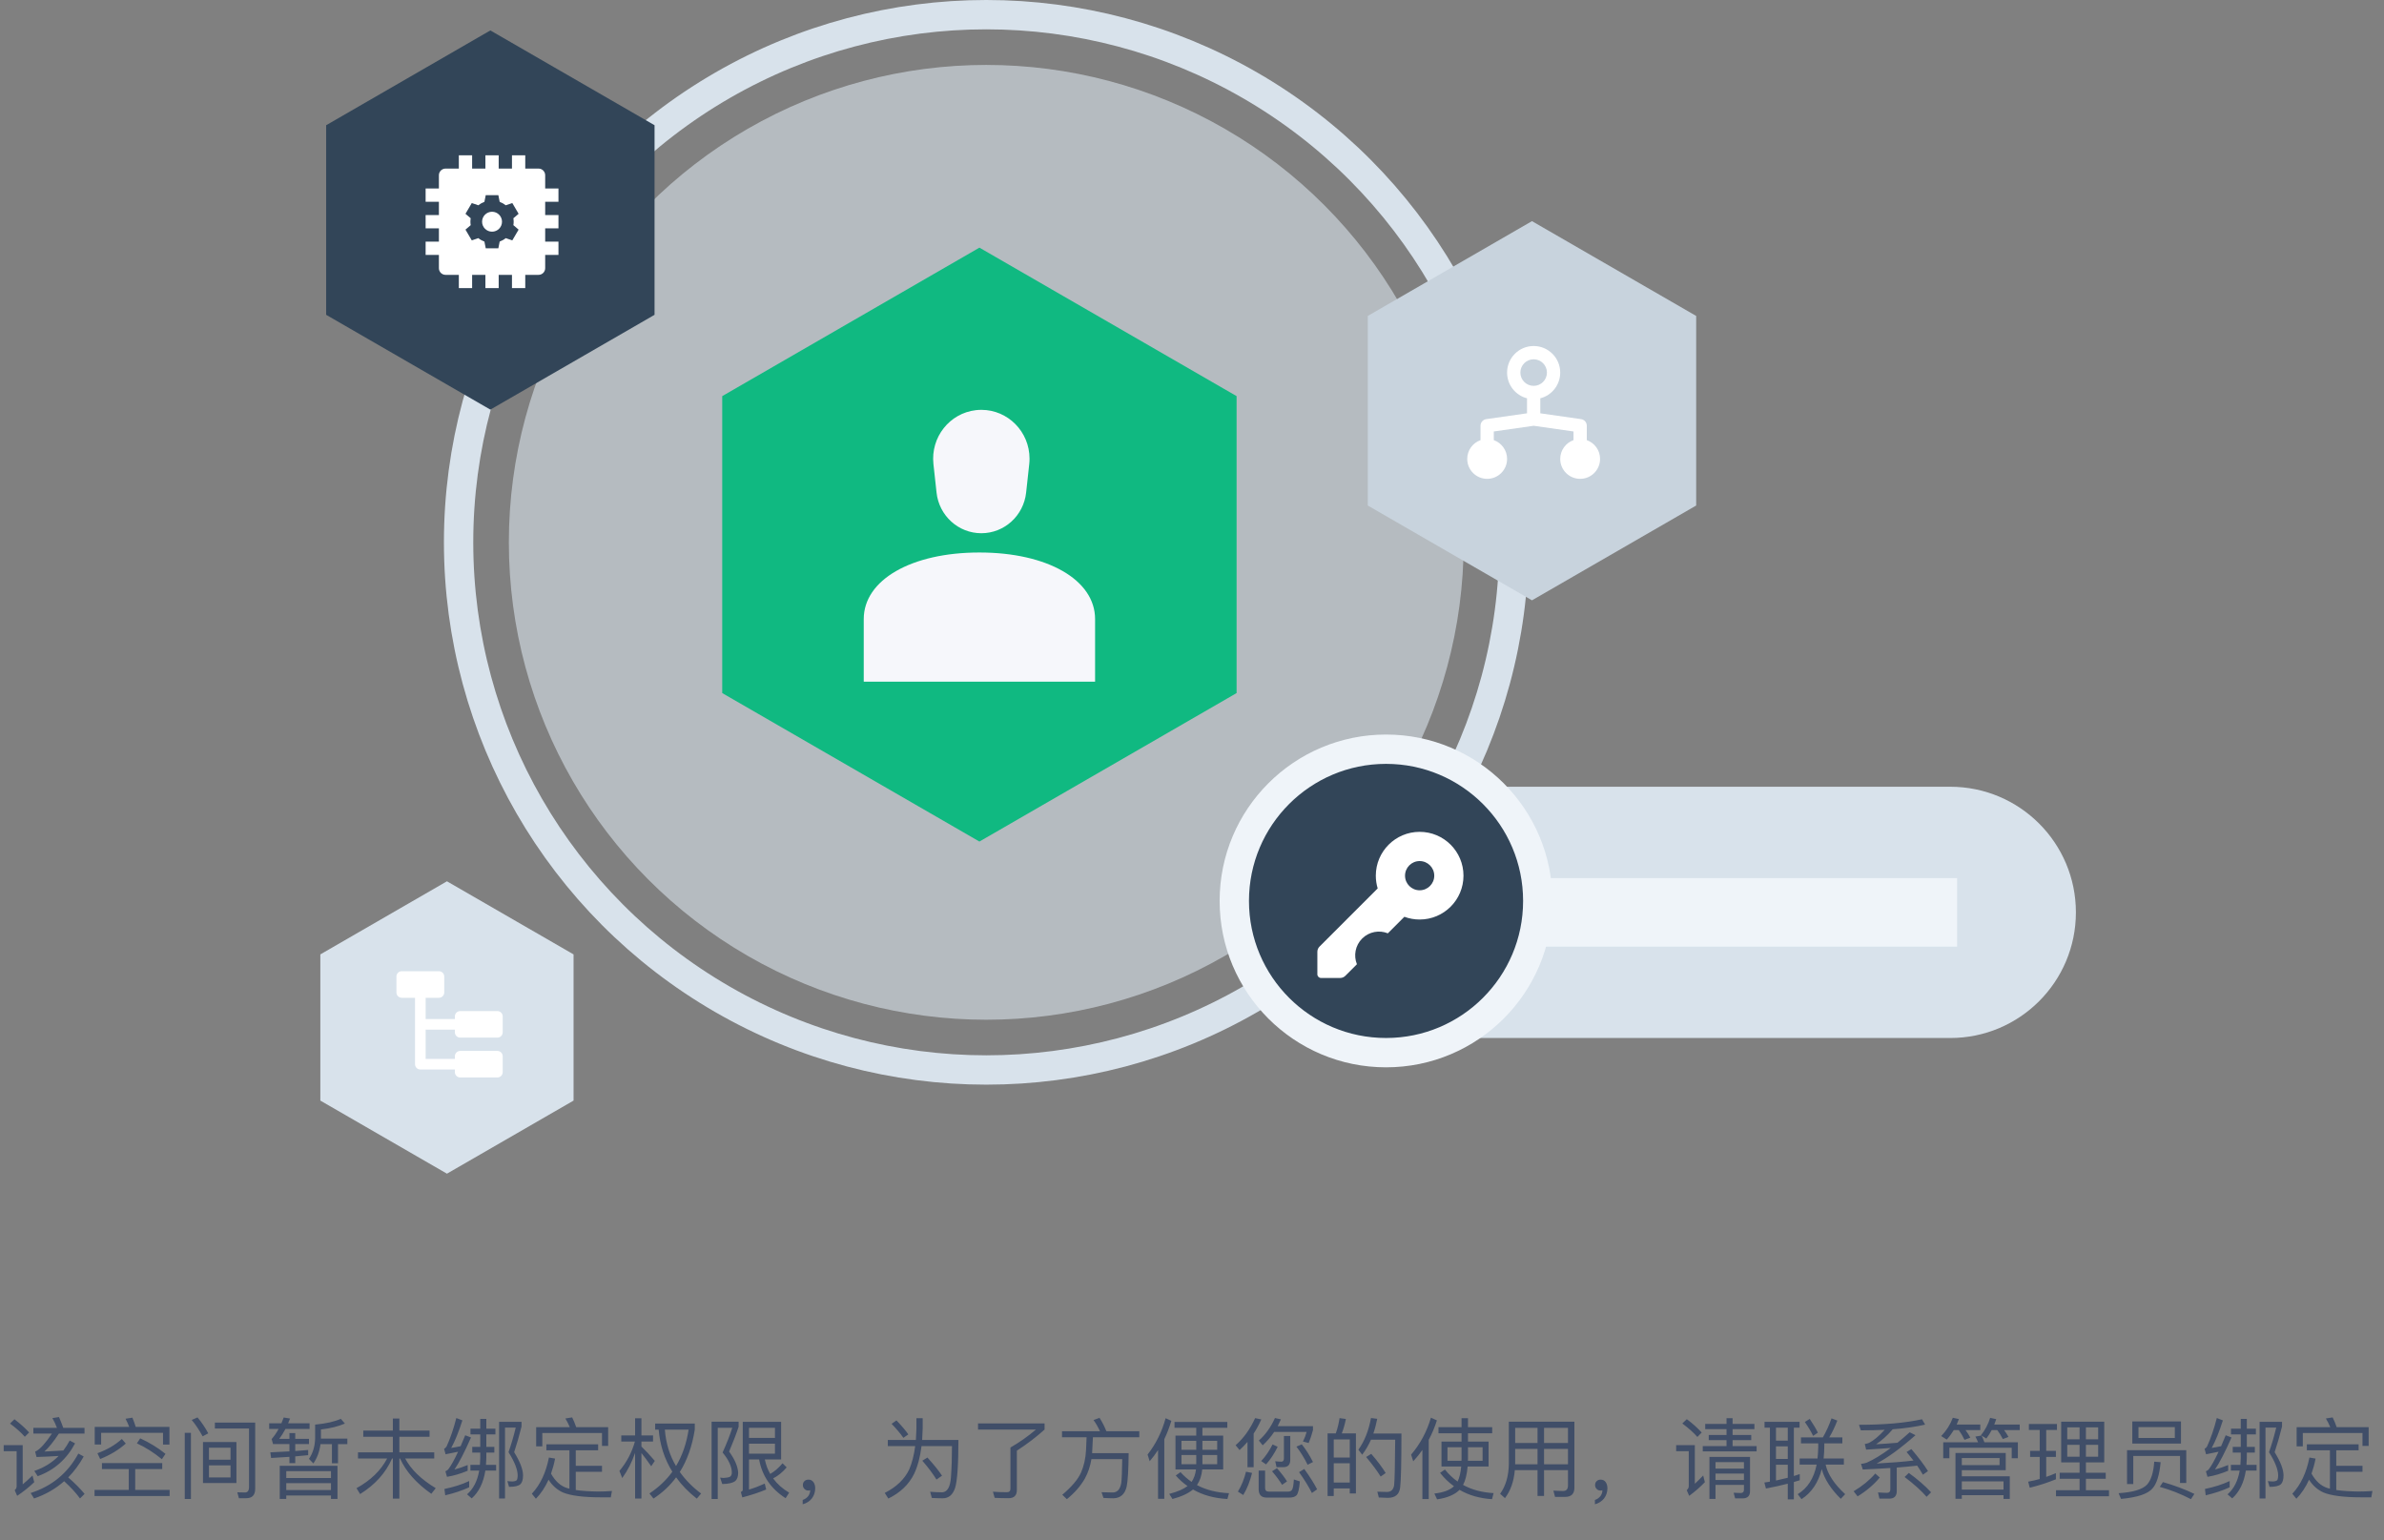<svg width="325" height="210" viewBox="0 0 325 210" fill="none" xmlns="http://www.w3.org/2000/svg">
<rect x="0" y="0" width="325" height="210" fill="#808080" stroke="none"/>
<path d="M4.548 194.664V195.444H7.08C6.216 196.728 5.508 197.52 4.956 197.82C4.908 197.844 4.86 197.868 4.788 197.892L4.98 198.636C6.048 198.6 7.056 198.552 7.992 198.492C7.104 199.404 6 200.088 4.68 200.532L5.136 201.252C7.368 200.448 9.072 198.96 10.236 196.776L9.504 196.392C9.24 196.872 8.952 197.328 8.64 197.748C7.776 197.808 6.912 197.856 6.048 197.892C6.612 197.4 7.272 196.584 8.028 195.444H11.52V194.664H8.628C8.436 194.112 8.232 193.62 8.04 193.188L7.14 193.332C7.38 193.74 7.584 194.184 7.764 194.664H4.548ZM8.748 201.936C9.648 202.752 10.368 203.544 10.908 204.288L11.532 203.664C10.908 202.908 10.164 202.164 9.3 201.42C10.104 200.604 10.812 199.644 11.412 198.564L10.68 198.168C9.24 200.832 7.068 202.62 4.176 203.544L4.644 204.288C6.204 203.76 7.572 202.968 8.748 201.936ZM1.968 193.488L1.368 194.076C2.22 194.712 2.892 195.312 3.384 195.876L3.972 195.288C3.42 194.688 2.76 194.088 1.968 193.488ZM0.504 197.016V197.844H2.268V202.644C2.268 202.836 2.172 203.004 2.004 203.16L2.34 203.928C3.156 203.388 3.936 202.764 4.668 202.068L4.428 201.156C3.96 201.612 3.516 202.02 3.096 202.368V197.016H0.504ZM13.896 199.464V200.28H17.556V203.124H12.888V203.952H23.124V203.124H18.432V200.28H22.116V199.464H13.896ZM19.116 196.092L18.66 196.776C19.824 197.304 20.964 198.024 22.068 198.936L22.56 198.204C21.528 197.376 20.376 196.668 19.116 196.092ZM16.608 196.176C15.732 196.98 14.628 197.628 13.284 198.12L13.656 198.912C15.048 198.348 16.212 197.64 17.148 196.8L16.608 196.176ZM18.048 193.272L17.112 193.416C17.292 193.752 17.46 194.124 17.616 194.532H12.912V196.932H13.788V195.336H22.224V196.944H23.1V194.532H18.504C18.36 194.064 18.204 193.644 18.048 193.272ZM27.672 196.596V202.188H32.232V196.596H27.672ZM31.428 201.42H28.488V199.776H31.428V201.42ZM28.488 199.008V197.364H31.428V199.008H28.488ZM33.576 204.252C34.38 204.252 34.788 203.82 34.788 202.98V193.944H29.292V194.748H33.948V202.74C33.948 203.22 33.756 203.472 33.396 203.472L32.352 203.448L32.568 204.252H33.576ZM25.188 195.336V204.36H26.028V195.336H25.188ZM26.928 193.236L26.136 193.584C26.676 194.232 27.168 194.976 27.624 195.816L28.392 195.408C27.972 194.616 27.48 193.896 26.928 193.236ZM42.012 197.676C41.46 197.724 40.872 197.772 40.248 197.82V196.872H42.12V196.164H40.248V195.372H39.456V196.164H38.064C38.364 195.768 38.652 195.312 38.916 194.808H42.204V194.04H39.276C39.372 193.824 39.456 193.608 39.54 193.392L38.676 193.248C38.58 193.512 38.472 193.776 38.364 194.04H36.696V194.808H37.98C37.692 195.348 37.368 195.804 37.032 196.188L37.224 196.872H39.456V197.868C38.64 197.916 37.764 197.952 36.852 198L36.96 198.768C37.824 198.72 38.664 198.66 39.456 198.612V199.476H40.248V198.552C40.86 198.492 41.448 198.432 42.012 198.384V197.676ZM43.692 196.884H45.252V199.488H46.08V196.884H47.352V196.128H43.752V194.88C45.048 194.736 46.128 194.46 47.016 194.076L46.464 193.428C45.624 193.812 44.448 194.076 42.96 194.22V196.104C42.936 197.184 42.648 198.108 42.12 198.888L42.72 199.512C43.236 198.768 43.56 197.892 43.692 196.884ZM46.008 199.836H38.136V204.348H39.024V203.88H45.12V204.348H46.008V199.836ZM39.024 203.136V202.2H45.12V203.136H39.024ZM39.024 201.504V200.568H45.12V201.504H39.024ZM53.556 193.392V195.036H49.524V195.876H53.556V198H48.804V198.84H52.776C51.912 200.484 50.52 201.828 48.6 202.884L49.092 203.688C51.132 202.416 52.584 200.808 53.448 198.84H53.556V204.312H54.444V198.84H54.54C55.332 200.616 56.76 202.212 58.8 203.652L59.4 202.884C57.432 201.696 56.04 200.352 55.236 198.84H59.196V198H54.444V195.876H58.56V195.036H54.444V193.392H53.556ZM63.96 201.912C63 202.368 61.872 202.728 60.588 202.992L60.696 203.856C61.92 203.568 63 203.208 63.96 202.764V201.912ZM62.208 193.32C61.836 194.784 61.392 196.08 60.876 197.208C60.78 197.352 60.66 197.46 60.54 197.52L60.744 198.264C61.308 198.156 61.872 198.036 62.448 197.916C61.92 199.056 61.464 199.86 61.092 200.34C60.996 200.436 60.864 200.52 60.72 200.58L60.936 201.336C61.848 201.192 62.784 200.916 63.756 200.508V199.728C63.156 199.98 62.556 200.184 61.956 200.34C62.556 199.464 63.312 198.012 64.212 195.972L63.42 195.672C63.204 196.2 62.988 196.692 62.796 197.16C62.364 197.256 61.932 197.328 61.512 197.4C62.028 196.464 62.532 195.216 63.036 193.644L62.208 193.32ZM64.38 197.256V198.036H65.472V198.744C65.46 199.068 65.448 199.392 65.424 199.704H64.128V200.484H65.328C65.088 201.888 64.536 202.968 63.672 203.724L64.308 204.276C65.292 203.4 65.904 202.14 66.168 200.484H67.632V199.704H66.252C66.276 199.404 66.288 199.08 66.3 198.744V198.036H67.392V197.256H66.3V195.552H67.536V194.772H66.3V193.44H65.472V194.772H64.14V195.552H65.472V197.256H64.38ZM68.04 193.836V204.288H68.844V194.628H70.308C69.996 195.912 69.66 197.028 69.324 197.976C70.14 199.272 70.56 200.328 70.572 201.12C70.572 201.444 70.524 201.66 70.452 201.78C70.356 201.888 70.176 201.948 69.888 201.972C69.684 201.972 69.444 201.948 69.168 201.924L69.396 202.704C70.164 202.704 70.68 202.584 70.944 202.344C71.184 202.116 71.304 201.708 71.304 201.12C71.292 200.304 70.884 199.26 70.092 197.976C70.452 196.896 70.788 195.732 71.1 194.472V193.836H68.04ZM74.484 196.908V197.724H77.628V202.956C77.508 202.932 77.388 202.896 77.28 202.86C76.416 202.584 75.696 201.936 75.12 200.904C75.336 200.28 75.528 199.596 75.672 198.852L74.832 198.708C74.424 200.772 73.656 202.416 72.504 203.64L73.056 204.324C73.74 203.628 74.316 202.764 74.784 201.732C75.276 202.512 75.924 203.088 76.716 203.46C77.772 203.904 79.5 204.132 81.924 204.132H83.268L83.424 203.268C82.776 203.316 82.152 203.34 81.54 203.34C80.34 203.328 79.332 203.256 78.492 203.136V200.652H82.068V199.836H78.492V197.724H81.54V196.908H74.484ZM82.908 194.568H78.552C78.384 194.076 78.192 193.632 78 193.236L77.076 193.38C77.292 193.74 77.496 194.136 77.676 194.568H73.092V197.184H73.932V195.36H82.068V197.124H82.908V194.568ZM87.444 198.096C87.816 198.552 88.26 199.152 88.776 199.896L89.268 199.164C88.656 198.444 88.044 197.784 87.444 197.208V196.524H89.028V195.696H87.444V193.356H86.58V195.696H84.696V196.524H86.556C86.136 198.024 85.428 199.356 84.444 200.532L84.828 201.504C85.56 200.484 86.148 199.344 86.58 198.072V204.3H87.444V198.096ZM93.876 194.904C93.588 196.776 93.024 198.432 92.16 199.872C91.284 198.408 90.78 196.752 90.636 194.904H93.876ZM91.656 200.64C90.84 201.78 89.796 202.764 88.536 203.604L89.088 204.3C90.3 203.508 91.332 202.548 92.172 201.408C92.916 202.452 93.864 203.424 94.992 204.312L95.58 203.616C94.404 202.74 93.444 201.756 92.676 200.676C93.684 199.068 94.368 197.136 94.716 194.892V194.076H89.316V194.904H89.796C89.964 197.004 90.588 198.912 91.656 200.64ZM97.008 193.824V204.36H97.848V194.652H99.828C99.516 195.648 99.072 196.776 98.508 198.024C99.348 199.032 99.768 199.956 99.768 200.772C99.768 201.024 99.684 201.204 99.54 201.312C99.384 201.408 99.084 201.468 98.64 201.492C98.52 201.492 98.364 201.468 98.172 201.444L98.46 202.32C99.324 202.308 99.924 202.164 100.26 201.888C100.5 201.66 100.632 201.288 100.632 200.772C100.584 199.908 100.164 198.948 99.396 197.892C99.9 196.716 100.332 195.6 100.692 194.52V193.824H97.008ZM102.108 196.824H105.648V198.18H102.108V196.824ZM105.648 196.032H102.108V194.652H105.648V196.032ZM103.488 198.972C103.896 201.216 105.108 202.98 107.1 204.252L107.58 203.496C106.668 202.956 105.948 202.308 105.396 201.552C106.08 201.204 106.692 200.7 107.244 200.052L106.68 199.488C106.14 200.136 105.576 200.616 105 200.94C104.652 200.34 104.412 199.68 104.268 198.972H106.488V193.836H101.256V203.124C101.256 203.244 101.16 203.34 100.992 203.4L101.196 204.144C102.504 203.796 103.584 203.436 104.448 203.064L104.256 202.26C103.548 202.584 102.828 202.86 102.108 203.076V198.972H103.488ZM110.232 201.72C109.992 201.72 109.812 201.78 109.668 201.924C109.524 202.056 109.452 202.236 109.452 202.464C109.452 202.668 109.524 202.848 109.668 202.992C109.812 203.136 109.98 203.208 110.184 203.208C110.304 203.208 110.4 203.184 110.448 203.16C110.448 203.448 110.364 203.712 110.184 203.964C109.992 204.204 109.74 204.384 109.428 204.492V205.08C109.932 204.948 110.352 204.684 110.664 204.3C110.976 203.892 111.132 203.424 111.132 202.896C111.132 202.548 111.048 202.272 110.892 202.056C110.724 201.828 110.496 201.72 110.232 201.72ZM122.208 193.644L121.548 194.112C122.196 194.784 122.736 195.42 123.156 196.02L123.828 195.552C123.444 195 122.904 194.364 122.208 193.644ZM126.432 198.708L125.736 199.14C126.552 200.076 127.188 200.94 127.668 201.708L128.424 201.18C127.956 200.484 127.296 199.656 126.432 198.708ZM124.932 193.344V194.772C124.92 195.3 124.896 195.804 124.86 196.308H121.032V197.148H124.764C124.608 198.348 124.344 199.392 123.972 200.28C123.348 201.636 122.22 202.716 120.612 203.532L121.104 204.3C122.736 203.496 123.9 202.38 124.608 200.952C125.1 199.92 125.436 198.66 125.628 197.148H129.78C129.78 198.684 129.732 200.112 129.636 201.42C129.54 202.716 129.144 203.4 128.472 203.448C127.968 203.448 127.416 203.424 126.804 203.376L127.032 204.216C127.44 204.24 127.932 204.264 128.52 204.264C129.324 204.264 129.888 203.796 130.2 202.86C130.5 201.924 130.656 199.74 130.656 196.308H125.712C125.748 195.816 125.772 195.3 125.784 194.772V193.344H124.932ZM137.748 197.34V202.98C137.748 203.28 137.58 203.436 137.256 203.436C136.584 203.436 135.948 203.412 135.36 203.364L135.6 204.204C136.14 204.228 136.776 204.252 137.496 204.252C138.24 204.252 138.624 203.88 138.624 203.136V197.772C140.028 196.86 141.288 195.9 142.404 194.892V194.052H133.332V194.892H141.228C140.124 195.828 138.972 196.644 137.748 197.34ZM144.78 195.12V195.948H148.128C148.116 196.356 148.092 196.932 148.056 197.688C147.996 198.828 147.768 199.86 147.36 200.784C146.94 201.708 146.088 202.704 144.816 203.784L145.44 204.384C146.496 203.532 147.312 202.596 147.9 201.564C148.332 200.772 148.632 199.896 148.788 198.924H152.988C152.964 200.58 152.928 201.672 152.856 202.176C152.712 203.016 152.34 203.448 151.728 203.472C151.308 203.472 150.792 203.46 150.168 203.436L150.432 204.216C150.96 204.24 151.428 204.264 151.812 204.264C152.76 204.228 153.348 203.7 153.588 202.68C153.744 202.008 153.84 200.484 153.864 198.108H148.884V198.084L148.992 195.948H155.316V195.12H150.828C150.54 194.412 150.228 193.8 149.892 193.296L149.076 193.596C149.424 194.076 149.712 194.592 149.952 195.12H144.78ZM160.116 193.86V194.652H163.08V195.72H160.248V200.328H163.044C162.972 200.976 162.768 201.552 162.444 202.032C161.892 201.648 161.388 201.204 160.932 200.7L160.284 201.156C160.764 201.708 161.304 202.188 161.892 202.596C161.34 203.016 160.512 203.376 159.396 203.664L159.84 204.36C161.064 204.036 161.988 203.604 162.636 203.064C163.968 203.832 165.528 204.264 167.328 204.36L167.544 203.568C165.876 203.496 164.424 203.124 163.176 202.464C163.572 201.888 163.812 201.18 163.896 200.328H166.752V195.72H163.92V194.652H167.316V193.86H160.116ZM165.936 199.62H163.92V198.36H165.936V199.62ZM163.08 199.62H161.064V198.36H163.08V199.62ZM161.064 197.652V196.428H163.08V197.652H161.064ZM163.92 196.428H165.936V197.652H163.92V196.428ZM157.872 197.688V204.336H158.724V196.2C159.108 195.408 159.42 194.58 159.684 193.704L158.904 193.344C158.4 195.204 157.572 196.86 156.444 198.3L156.732 199.212C157.14 198.732 157.524 198.216 157.872 197.688ZM174.984 200.016C175.584 200.016 175.896 199.68 175.896 199.02V195.768H175.032V198.816C175.032 199.116 174.912 199.272 174.696 199.272C174.432 199.272 174.144 199.248 173.844 199.212L174.024 200.016H174.984ZM170.064 196.572V200.028H170.904V195.444C171.288 194.856 171.636 194.208 171.948 193.512L171.108 193.332C170.412 194.856 169.524 196.092 168.444 197.028L168.984 197.688C169.356 197.352 169.716 196.98 170.064 196.572ZM173.808 193.32C173.244 194.58 172.512 195.6 171.612 196.392L172.14 197.04C172.716 196.512 173.244 195.912 173.7 195.216H178.128C177.996 195.696 177.828 196.128 177.624 196.524L178.404 196.728C178.644 196.152 178.836 195.564 178.992 194.964V194.424H174.18C174.324 194.136 174.48 193.824 174.624 193.5L173.808 193.32ZM169.86 200.64C169.62 201.624 169.26 202.536 168.756 203.352L169.488 203.82C170.004 202.968 170.4 201.96 170.688 200.808L169.86 200.64ZM175.764 204.168C176.196 204.168 176.52 204.072 176.724 203.88C176.964 203.652 177.12 203.016 177.204 201.96L176.388 201.696C176.34 202.488 176.256 202.968 176.112 203.136C176.004 203.28 175.836 203.352 175.596 203.352H172.956C172.62 203.352 172.464 203.172 172.464 202.836V200.484H171.588V203.016C171.588 203.784 171.948 204.168 172.692 204.168H175.764ZM177.804 200.268L177.096 200.7C177.828 201.732 178.416 202.68 178.848 203.544L179.556 203.04C179.148 202.248 178.572 201.324 177.804 200.268ZM173.484 196.92C173.052 197.784 172.536 198.54 171.936 199.188L172.596 199.644C173.196 198.972 173.724 198.168 174.18 197.244L173.484 196.92ZM177.468 196.908L176.736 197.22C177.288 197.94 177.804 198.756 178.26 199.692L178.992 199.32C178.548 198.432 178.044 197.628 177.468 196.908ZM174.084 200.16L173.412 200.58C173.988 201.252 174.444 201.876 174.78 202.428L175.452 201.96C175.14 201.444 174.684 200.844 174.084 200.16ZM184.848 195.42H182.916C183.156 194.82 183.336 194.16 183.48 193.452L182.616 193.332C182.508 194.052 182.34 194.748 182.1 195.42H180.984V203.952H181.824V202.92H184.008V203.604H184.848V195.42ZM181.824 202.116V199.488H184.008V202.116H181.824ZM181.824 198.708V196.236H184.008V198.708H181.824ZM186.936 198.204L186.24 198.636C187.068 199.62 187.728 200.508 188.22 201.3L188.904 200.82C188.448 200.076 187.8 199.2 186.936 198.204ZM191.052 195.432H187.224C187.44 194.808 187.608 194.136 187.752 193.428L186.9 193.32C186.588 195.024 186.024 196.464 185.184 197.64L185.7 198.324C186.168 197.712 186.564 197.028 186.9 196.272H190.2C190.176 199.728 190.128 201.804 190.056 202.476C189.96 203.088 189.636 203.4 189.072 203.4C188.7 203.4 188.268 203.388 187.764 203.364L187.968 204.156C188.544 204.18 188.952 204.204 189.192 204.204C190.2 204.204 190.752 203.736 190.872 202.824C190.992 201.888 191.052 199.416 191.052 195.432ZM196.104 194.568V195.396H199.248V196.536H196.512V199.932H199.2C199.128 200.772 198.96 201.456 198.708 201.984C198.072 201.528 197.496 200.988 196.98 200.34L196.32 200.796C196.872 201.504 197.508 202.116 198.216 202.62C197.664 203.148 196.764 203.484 195.54 203.616L195.912 204.408C197.304 204.204 198.324 203.772 198.972 203.112C200.244 203.856 201.72 204.276 203.4 204.384L203.616 203.556C202.044 203.472 200.652 203.1 199.452 202.44C199.776 201.84 199.98 201.012 200.076 199.932H202.932V196.536H200.124V195.396H203.424V194.568H200.124V193.344H199.248V194.568H196.104ZM202.116 199.152H200.112C200.112 199.056 200.124 198.96 200.124 198.864V197.304H202.116V199.152ZM199.236 199.152H197.328V197.304H199.248V198.864C199.248 198.96 199.236 199.056 199.236 199.152ZM193.908 197.676V204.372H194.772V196.296C195.216 195.468 195.588 194.58 195.888 193.644L195.072 193.272C194.52 195.168 193.62 196.848 192.372 198.312L192.66 199.224C193.116 198.732 193.524 198.216 193.908 197.676ZM206.556 197.532H209.604V199.632H206.556V197.532ZM206.508 200.424H209.604V203.94H210.492V200.424H213.756V202.512C213.756 203.016 213.528 203.268 213.096 203.268C212.688 203.268 212.244 203.244 211.764 203.22L211.992 204.072H213.372C214.212 204.072 214.632 203.652 214.632 202.812V193.824H205.692V199.584C205.668 201.228 205.272 202.584 204.504 203.652L205.164 204.24C205.932 203.232 206.376 201.96 206.508 200.424ZM213.756 199.632H210.492V197.532H213.756V199.632ZM213.756 196.728H210.492V194.664H213.756V196.728ZM209.604 194.664V196.728H206.556V194.664H209.604ZM218.232 201.72C217.992 201.72 217.812 201.78 217.668 201.924C217.524 202.056 217.452 202.236 217.452 202.464C217.452 202.668 217.524 202.848 217.668 202.992C217.812 203.136 217.98 203.208 218.184 203.208C218.304 203.208 218.4 203.184 218.448 203.16C218.448 203.448 218.364 203.712 218.184 203.964C217.992 204.204 217.74 204.384 217.428 204.492V205.08C217.932 204.948 218.352 204.684 218.664 204.3C218.976 203.892 219.132 203.424 219.132 202.896C219.132 202.548 219.048 202.272 218.892 202.056C218.724 201.828 218.496 201.72 218.232 201.72ZM235.368 193.344V194.124H232.464V194.832H235.368V195.636H232.944V196.332H235.368V197.148H232.128V197.868H239.472V197.148H236.196V196.332H238.74V195.636H236.196V194.832H239.172V194.124H236.196V193.344H235.368ZM233.868 200.892H237.744V201.768H233.868V200.892ZM237.744 200.22H233.868V199.332H237.744V200.22ZM233.868 202.44H237.744V203.124C237.744 203.4 237.588 203.544 237.3 203.544L236.34 203.508L236.544 204.276H237.552C238.224 204.276 238.572 203.952 238.572 203.304V198.624H233.04V204.348H233.868V202.44ZM229.956 193.476L229.344 194.064C230.208 194.712 230.892 195.324 231.396 195.9L231.984 195.3C231.432 194.688 230.76 194.076 229.956 193.476ZM228.504 197.016V197.844H230.22V202.608C230.22 202.812 230.124 202.992 229.944 203.16L230.28 203.928C231.024 203.388 231.744 202.764 232.416 202.068L232.188 201.156C231.78 201.576 231.408 201.948 231.048 202.284V197.016H228.504ZM245.52 195.96V196.776H247.872V197.328C247.86 197.856 247.824 198.36 247.776 198.84H245.34V199.668H247.656C247.284 201.54 246.42 202.884 245.076 203.7L245.592 204.384C246.96 203.496 247.884 202.128 248.352 200.28C248.7 201.612 249.564 202.968 250.944 204.336L251.544 203.7C250.056 202.332 249.168 200.988 248.88 199.668H251.364V198.84H248.604C248.664 198.3 248.7 197.736 248.7 197.136V196.776H251.16V195.96H249.372C249.756 195.336 250.116 194.58 250.476 193.668L249.684 193.368C249.36 194.292 248.964 195.156 248.508 195.96H245.52ZM246.708 193.44L246.048 193.86C246.528 194.556 246.9 195.18 247.176 195.756L247.824 195.312C247.56 194.772 247.188 194.148 246.708 193.44ZM240.552 193.836V194.64H241.284V201.996L240.528 202.116L240.744 202.932C241.776 202.74 242.76 202.512 243.72 202.272V204.408H244.548V202.044C244.812 201.972 245.088 201.888 245.352 201.804V200.964C245.088 201.048 244.824 201.132 244.548 201.228V194.64H245.328V193.836H240.552ZM242.112 201.84V199.692H243.72V201.468C243.192 201.6 242.664 201.72 242.112 201.84ZM242.112 198.9V197.184H243.72V198.9H242.112ZM242.112 196.404V194.64H243.72V196.404H242.112ZM257.556 204.312C258.228 204.312 258.576 203.964 258.576 203.292V200.076C259.608 199.992 260.532 199.908 261.36 199.812C261.648 200.232 261.912 200.64 262.14 201.048L262.836 200.556C262.308 199.704 261.552 198.708 260.568 197.556L259.92 197.952C260.244 198.336 260.556 198.732 260.856 199.116C259.464 199.284 257.784 199.416 255.828 199.524C257.34 198.732 259.104 197.448 261.132 195.66L260.34 195.264C259.764 195.78 259.212 196.26 258.672 196.692C257.688 196.776 256.716 196.848 255.756 196.896C256.524 196.392 257.28 195.72 258.024 194.856C259.728 194.724 261.192 194.508 262.44 194.22L262.02 193.488C259.74 193.992 256.872 194.244 253.428 194.244L253.68 195C254.832 195 255.912 194.976 256.932 194.928C256.116 195.816 255.408 196.404 254.808 196.704C254.628 196.776 254.436 196.836 254.22 196.86L254.4 197.628C255.6 197.556 256.728 197.484 257.772 197.4C256.548 198.312 255.444 198.984 254.46 199.416C254.232 199.488 253.98 199.548 253.704 199.572L253.944 200.34C255.3 200.28 256.548 200.208 257.7 200.136V203.076C257.7 203.364 257.544 203.52 257.256 203.52C256.86 203.52 256.452 203.496 256.02 203.46L256.212 204.312H257.556ZM260.22 200.808L259.644 201.36C260.916 202.32 261.912 203.22 262.644 204.06L263.256 203.448C262.44 202.56 261.432 201.684 260.22 200.808ZM255.648 200.892C254.856 201.804 253.872 202.608 252.696 203.304L253.236 204C254.436 203.268 255.444 202.416 256.26 201.432L255.648 200.892ZM273.432 198.084H266.58V204.336H267.444V203.844H273.132V204.348H273.984V201.264H267.444V200.436H273.432V198.084ZM267.444 203.076V201.96H273.132V203.076H267.444ZM267.444 199.74V198.78H272.592V199.74H267.444ZM275.088 196.632H270.528C270.408 196.296 270.276 195.996 270.144 195.72L270.792 196.116C271.056 195.756 271.308 195.372 271.524 194.964H272.28C272.568 195.348 272.82 195.756 273.036 196.188L273.804 195.9C273.66 195.612 273.456 195.3 273.204 194.964H275.34V194.208H271.872C271.968 193.968 272.052 193.728 272.136 193.476L271.308 193.296C271.044 194.16 270.636 194.94 270.06 195.66L270.132 195.708L269.292 195.852C269.424 196.092 269.544 196.344 269.664 196.632H264.912V198.804H265.752V197.376H274.248V198.804H275.088V196.632ZM266.352 194.964H267.036C267.336 195.396 267.6 195.84 267.816 196.296L268.608 195.996C268.44 195.672 268.212 195.324 267.948 194.964H269.964V194.208H266.748C266.844 193.968 266.952 193.728 267.048 193.464L266.22 193.284C265.884 194.196 265.356 195.036 264.636 195.78L265.392 196.26C265.752 195.864 266.064 195.432 266.352 194.964ZM280.992 193.824V199.368H283.5V200.784H280.788V201.6H283.5V203.16H280.284V203.988H287.508V203.16H284.364V201.6H287.064V200.784H284.364V199.368H286.86V193.824H280.992ZM286.032 198.6H284.364V196.98H286.032V198.6ZM283.5 198.6H281.82V196.98H283.5V198.6ZM281.82 196.224V194.592H283.5V196.224H281.82ZM284.364 194.592H286.032V196.224H284.364V194.592ZM276.756 197.796V198.624H278.064V201.636C277.548 201.78 277.02 201.9 276.492 201.996L276.708 202.824C277.98 202.512 279.168 202.128 280.272 201.672V200.832C279.84 201.024 279.408 201.192 278.952 201.348V198.624H280.272V197.796H278.952V194.952H280.416V194.136H276.588V194.952H278.064V197.796H276.756ZM298.044 197.7H289.968V202.32H290.82V198.492H297.192V202.176H298.044V197.7ZM290.688 193.788V196.8H297.324V193.788H290.688ZM296.484 196.044H291.528V194.556H296.484V196.044ZM293.676 199.272C293.58 200.748 293.244 201.792 292.692 202.404C292.056 203.064 290.76 203.448 288.816 203.568L289.152 204.348C291.384 204.144 292.812 203.664 293.436 202.92C294.012 202.296 294.384 201.108 294.552 199.344L293.676 199.272ZM294.864 202.056L294.432 202.704C295.884 203.112 297.3 203.664 298.68 204.384L299.148 203.664C297.852 203.04 296.424 202.5 294.864 202.056ZM303.96 201.912C303 202.368 301.872 202.728 300.588 202.992L300.696 203.856C301.92 203.568 303 203.208 303.96 202.764V201.912ZM302.208 193.32C301.836 194.784 301.392 196.08 300.876 197.208C300.78 197.352 300.66 197.46 300.54 197.52L300.744 198.264C301.308 198.156 301.872 198.036 302.448 197.916C301.92 199.056 301.464 199.86 301.092 200.34C300.996 200.436 300.864 200.52 300.72 200.58L300.936 201.336C301.848 201.192 302.784 200.916 303.756 200.508V199.728C303.156 199.98 302.556 200.184 301.956 200.34C302.556 199.464 303.312 198.012 304.212 195.972L303.42 195.672C303.204 196.2 302.988 196.692 302.796 197.16C302.364 197.256 301.932 197.328 301.512 197.4C302.028 196.464 302.532 195.216 303.036 193.644L302.208 193.32ZM304.38 197.256V198.036H305.472V198.744C305.46 199.068 305.448 199.392 305.424 199.704H304.128V200.484H305.328C305.088 201.888 304.536 202.968 303.672 203.724L304.308 204.276C305.292 203.4 305.904 202.14 306.168 200.484H307.632V199.704H306.252C306.276 199.404 306.288 199.08 306.3 198.744V198.036H307.392V197.256H306.3V195.552H307.536V194.772H306.3V193.44H305.472V194.772H304.14V195.552H305.472V197.256H304.38ZM308.04 193.836V204.288H308.844V194.628H310.308C309.996 195.912 309.66 197.028 309.324 197.976C310.14 199.272 310.56 200.328 310.572 201.12C310.572 201.444 310.524 201.66 310.452 201.78C310.356 201.888 310.176 201.948 309.888 201.972C309.684 201.972 309.444 201.948 309.168 201.924L309.396 202.704C310.164 202.704 310.68 202.584 310.944 202.344C311.184 202.116 311.304 201.708 311.304 201.12C311.292 200.304 310.884 199.26 310.092 197.976C310.452 196.896 310.788 195.732 311.1 194.472V193.836H308.04ZM314.484 196.908V197.724H317.628V202.956C317.508 202.932 317.388 202.896 317.28 202.86C316.416 202.584 315.696 201.936 315.12 200.904C315.336 200.28 315.528 199.596 315.672 198.852L314.832 198.708C314.424 200.772 313.656 202.416 312.504 203.64L313.056 204.324C313.74 203.628 314.316 202.764 314.784 201.732C315.276 202.512 315.924 203.088 316.716 203.46C317.772 203.904 319.5 204.132 321.924 204.132H323.268L323.424 203.268C322.776 203.316 322.152 203.34 321.54 203.34C320.34 203.328 319.332 203.256 318.492 203.136V200.652H322.068V199.836H318.492V197.724H321.54V196.908H314.484ZM322.908 194.568H318.552C318.384 194.076 318.192 193.632 318 193.236L317.076 193.38C317.292 193.74 317.496 194.136 317.676 194.568H313.092V197.184H313.932V195.36H322.068V197.124H322.908V194.568Z" fill="#404E68"/>
<circle cx="134.454" cy="73.936" r="71.936" stroke="#D8E2EB" stroke-width="4" stroke-linecap="round"/>
<circle cx="134.454" cy="73.937" r="65.085" fill="#D8E2EB" fill-opacity="0.6"/>
<path d="M133.519 33.762L168.579 54.004V94.487L133.519 114.729L98.459 94.487V54.004L133.519 33.762Z" fill="#10B981"/>
<path fill-rule="evenodd" clip-rule="evenodd" d="M140.352 62.533C140.352 58.856 137.41 55.875 133.782 55.875C133.541 55.875 133.3 55.888 133.06 55.915C129.453 56.319 126.853 59.61 127.251 63.265L127.675 67.153C128.019 70.308 130.65 72.696 133.782 72.696C136.914 72.696 139.544 70.308 139.888 67.153L140.312 63.265C140.339 63.022 140.352 62.778 140.352 62.533ZM133.519 75.323C124.236 75.323 117.75 79.056 117.75 84.4V92.932H149.289V84.4C149.289 79.056 142.802 75.323 133.519 75.323Z" fill="#F6F7FB"/>
<path d="M282.998 124.385C282.998 114.926 275.33 107.258 265.87 107.258H187.706V141.513H265.87C275.33 141.513 282.998 133.845 282.998 124.385Z" fill="#D8E2EB"/>
<rect x="202.031" y="119.715" width="64.774" height="9.342" fill="#EFF4F9"/>
<circle cx="188.952" cy="122.825" r="20.685" fill="#324558" stroke="#EFF4F9" stroke-width="4"/>
<path d="M66.847 4.148L89.232 17.072V42.919L66.847 55.843L44.463 42.919V17.072L66.847 4.148Z" fill="#324558"/>
<path d="M68.436 30.227C68.436 30.977 67.828 31.585 67.078 31.585C66.328 31.585 65.72 30.977 65.72 30.227C65.72 29.477 66.328 28.868 67.078 28.868C67.828 28.868 68.436 29.477 68.436 30.227Z" fill="white"/>
<path fill-rule="evenodd" clip-rule="evenodd" d="M64.362 21.172H62.551V22.983H60.74C60.24 22.983 59.834 23.388 59.834 23.888V25.699H58.023V27.51H59.834V29.321H58.023V31.132H59.834V32.943H58.023V34.754H59.834V36.565C59.834 37.065 60.24 37.471 60.74 37.471H62.551V39.281H64.362V37.471H66.173V39.281H67.984V37.471H69.795V39.281H71.606V37.471H73.417C73.917 37.471 74.322 37.065 74.322 36.565V34.754H76.133V32.943H74.322V31.132H76.133V29.321H74.322V27.51H76.133V25.699H74.322V23.888C74.322 23.388 73.917 22.983 73.417 22.983H71.606V21.172H69.795V22.983H67.984V21.172H66.173V22.983H64.362V21.172ZM66.219 26.605L66.037 27.519C65.735 27.631 65.455 27.788 65.209 27.986L64.316 27.683L63.456 29.148L64.171 29.758C64.146 29.911 64.129 30.067 64.129 30.227C64.129 30.387 64.146 30.542 64.171 30.695L63.456 31.305L64.316 32.77L65.209 32.467C65.455 32.665 65.735 32.822 66.037 32.935L66.219 33.849H67.938L68.119 32.935C68.422 32.822 68.701 32.665 68.947 32.467L69.841 32.77L70.7 31.305L69.985 30.695C70.011 30.542 70.027 30.387 70.027 30.227C70.027 30.067 70.011 29.911 69.985 29.758L70.7 29.148L69.841 27.683L68.947 27.986C68.701 27.788 68.422 27.631 68.119 27.519L67.938 26.605H66.219Z" fill="white"/>
<path fill-rule="evenodd" clip-rule="evenodd" d="M199.51 119.382C199.51 122.683 196.835 125.359 193.534 125.359C192.802 125.359 192.101 125.227 191.452 124.986L189.198 127.24C188.03 126.769 186.643 127.007 185.696 127.953C184.749 128.9 184.511 130.288 184.983 131.456L183.403 133.035C183.216 133.222 182.963 133.327 182.699 133.327H180.088C179.813 133.327 179.59 133.104 179.59 132.829L179.59 129.755C179.59 129.491 179.695 129.238 179.882 129.051L187.814 121.119C187.648 120.569 187.558 119.986 187.558 119.382C187.558 116.082 190.234 113.406 193.534 113.406C196.835 113.406 199.51 116.082 199.51 119.382ZM195.526 119.382C195.526 120.483 194.634 121.374 193.534 121.374C192.434 121.374 191.542 120.483 191.542 119.382C191.542 118.282 192.434 117.39 193.534 117.39C194.634 117.39 195.526 118.282 195.526 119.382Z" fill="white"/>
<path d="M60.93 120.148L78.191 130.114V150.044L60.93 160.009L43.67 150.044V130.114L60.93 120.148Z" fill="#D8E2EB"/>
<path d="M54.767 132.406C54.367 132.406 54.043 132.731 54.043 133.131V135.304C54.043 135.704 54.367 136.028 54.767 136.028H56.578V145.083C56.578 145.483 56.903 145.807 57.303 145.807H62.011V146.17C62.011 146.57 62.336 146.894 62.736 146.894H67.806C68.206 146.894 68.531 146.57 68.531 146.17V143.996C68.531 143.596 68.206 143.272 67.806 143.272H62.736C62.336 143.272 62.011 143.596 62.011 143.996V144.359H58.027V140.374H62.011V140.737C62.011 141.137 62.336 141.461 62.736 141.461H67.806C68.206 141.461 68.531 141.137 68.531 140.737V138.563C68.531 138.163 68.206 137.839 67.806 137.839H62.736C62.336 137.839 62.011 138.163 62.011 138.563V138.926H58.027V136.028H59.838C60.238 136.028 60.562 135.704 60.562 135.304V133.131C60.562 132.731 60.238 132.406 59.838 132.406H54.767Z" fill="white"/>
<path d="M208.847 30.148L231.232 43.072V68.919L208.847 81.843L186.463 68.919V43.072L208.847 30.148Z" fill="#C8D3DD"/>
<path fill-rule="evenodd" clip-rule="evenodd" d="M209.982 54.302C211.544 53.9 212.698 52.481 212.698 50.794C212.698 48.794 211.077 47.172 209.076 47.172C207.076 47.172 205.454 48.794 205.454 50.794C205.454 52.481 206.609 53.9 208.171 54.302V56.347L202.61 57.141C202.164 57.205 201.832 57.587 201.832 58.038V60.003C200.777 60.376 200.021 61.382 200.021 62.565C200.021 64.065 201.238 65.281 202.738 65.281C204.238 65.281 205.454 64.065 205.454 62.565C205.454 61.382 204.698 60.376 203.643 60.003V58.823L209.076 58.047L214.509 58.823V60.003C213.454 60.376 212.698 61.382 212.698 62.565C212.698 64.065 213.914 65.281 215.415 65.281C216.915 65.281 218.131 64.065 218.131 62.565C218.131 61.382 217.375 60.376 216.32 60.003V58.038C216.32 57.587 215.989 57.205 215.543 57.141L209.982 56.347V54.302ZM210.887 50.794C210.887 51.794 210.076 52.605 209.076 52.605C208.076 52.605 207.265 51.794 207.265 50.794C207.265 49.794 208.076 48.983 209.076 48.983C210.076 48.983 210.887 49.794 210.887 50.794Z" fill="white"/>
</svg>
